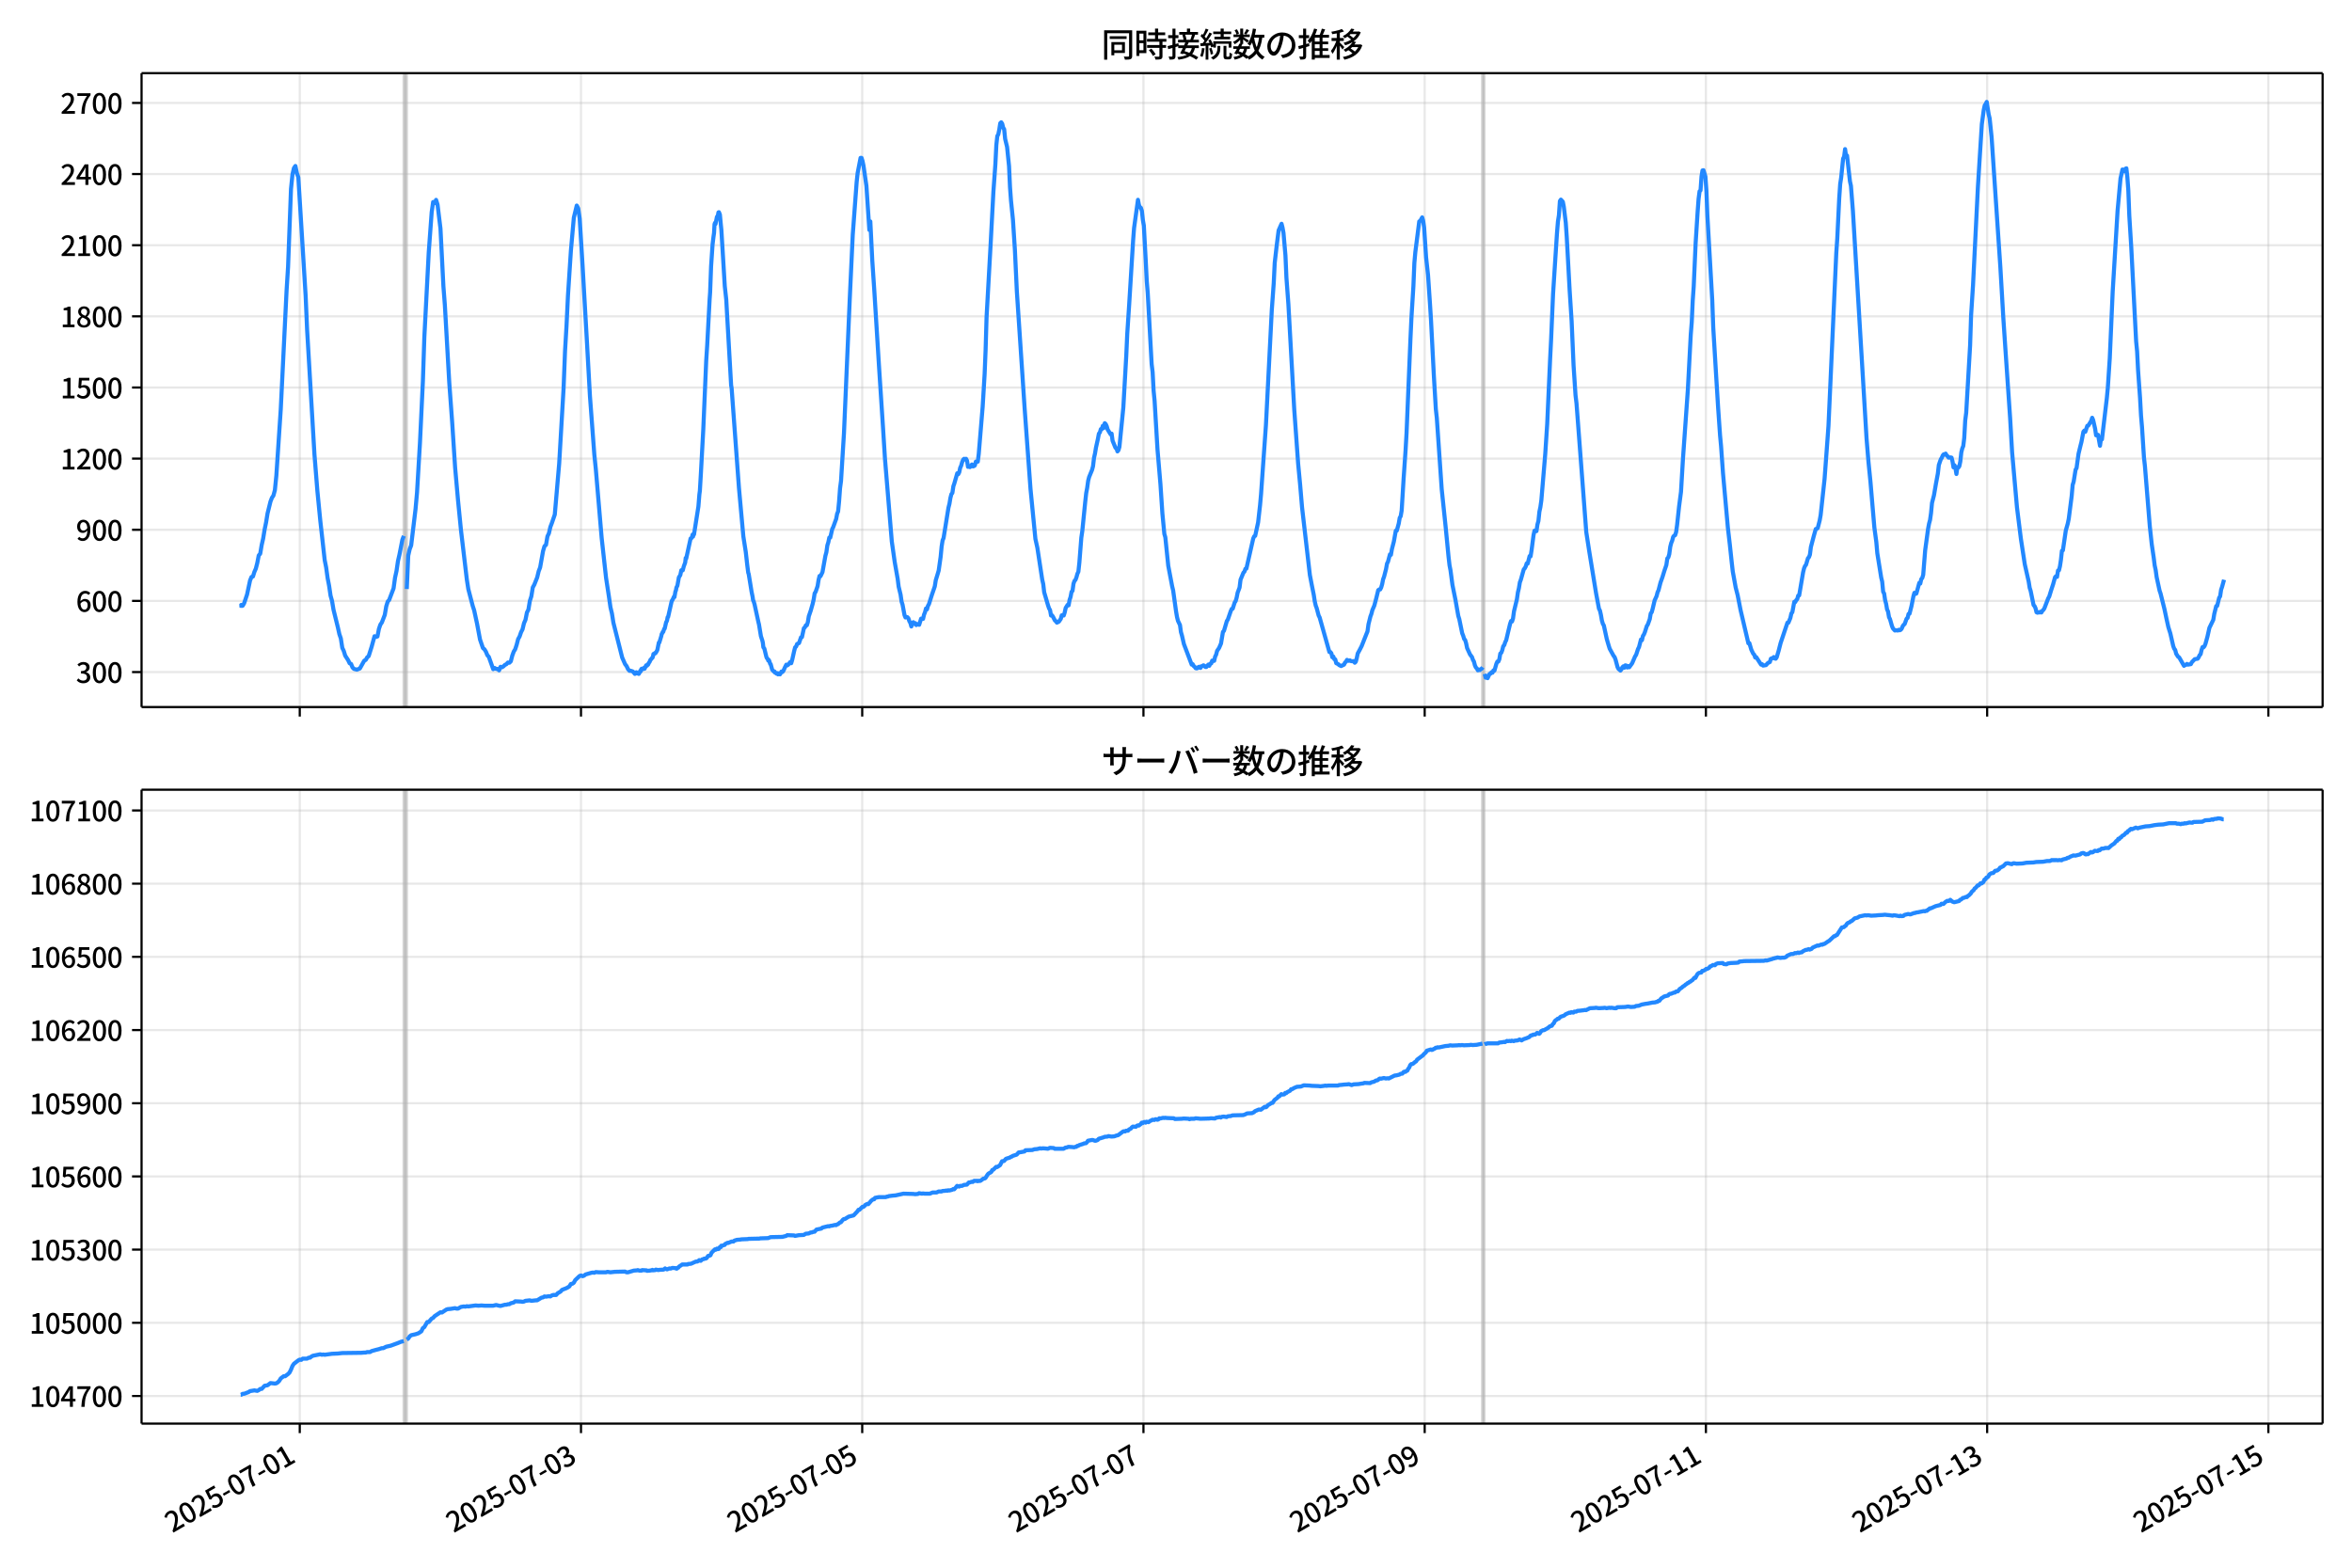 <!DOCTYPE svg  PUBLIC '-//W3C//DTD SVG 1.1//EN'  'http://www.w3.org/Graphics/SVG/1.1/DTD/svg11.dtd'>
<svg version="1.1" viewBox="0 0 864 576" xmlns="http://www.w3.org/2000/svg" xmlns:xlink="http://www.w3.org/1999/xlink">
 <defs>
  <style type="text/css">*{stroke-linejoin: round; stroke-linecap: butt}</style>
 </defs>
 <g id="aa">
  <g id="ab">
   <path d="m0 576h864v-576h-864z" fill="#fff"/>
  </g>
  <g id="ac">
   <g id="ad">
    <path d="m52 259.78h801.2v-232.9h-801.2z" fill="#fff"/>
   </g>
   <g id="ae">
    <path d="m148.32 259.78h1.076v-232.9h-1.076z" clip-path="url(#c)" fill="#808080" opacity=".3" stroke="#808080"/>
   </g>
   <g id="af">
    <path d="m544.52 259.78h.717v-232.9h-.717z" clip-path="url(#c)" fill="#808080" opacity=".3" stroke="#808080"/>
   </g>
   <g id="ag">
    <g id="ah">
     <g id="ai">
      <path d="m110.12 259.78v-232.9" clip-path="url(#c)" fill="none" stroke="#b0b0b0" stroke-linecap="square" stroke-opacity=".3" stroke-width=".8"/>
     </g>
     <g id="aj">
      <defs>
       <path id="g" d="m0 0v3.5" stroke="#000" stroke-width=".8"/>
      </defs>
      <use x="110.115" y="259.778" stroke="#000000" stroke-width=".8" xlink:href="#g"/>
     </g>
    </g>
    <g id="ak">
     <g id="al">
      <path d="m213.42 259.78v-232.9" clip-path="url(#c)" fill="none" stroke="#b0b0b0" stroke-linecap="square" stroke-opacity=".3" stroke-width=".8"/>
     </g>
     <g id="am">
      <use x="213.425" y="259.778" stroke="#000000" stroke-width=".8" xlink:href="#g"/>
     </g>
    </g>
    <g id="an">
     <g id="ao">
      <path d="m316.73 259.78v-232.9" clip-path="url(#c)" fill="none" stroke="#b0b0b0" stroke-linecap="square" stroke-opacity=".3" stroke-width=".8"/>
     </g>
     <g id="ap">
      <use x="316.734" y="259.778" stroke="#000000" stroke-width=".8" xlink:href="#g"/>
     </g>
    </g>
    <g id="aq">
     <g id="ar">
      <path d="m420.04 259.78v-232.9" clip-path="url(#c)" fill="none" stroke="#b0b0b0" stroke-linecap="square" stroke-opacity=".3" stroke-width=".8"/>
     </g>
     <g id="as">
      <use x="420.044" y="259.778" stroke="#000000" stroke-width=".8" xlink:href="#g"/>
     </g>
    </g>
    <g id="at">
     <g id="au">
      <path d="m523.35 259.78v-232.9" clip-path="url(#c)" fill="none" stroke="#b0b0b0" stroke-linecap="square" stroke-opacity=".3" stroke-width=".8"/>
     </g>
     <g id="av">
      <use x="523.354" y="259.778" stroke="#000000" stroke-width=".8" xlink:href="#g"/>
     </g>
    </g>
    <g id="aw">
     <g id="ax">
      <path d="m626.66 259.78v-232.9" clip-path="url(#c)" fill="none" stroke="#b0b0b0" stroke-linecap="square" stroke-opacity=".3" stroke-width=".8"/>
     </g>
     <g id="ay">
      <use x="626.663" y="259.778" stroke="#000000" stroke-width=".8" xlink:href="#g"/>
     </g>
    </g>
    <g id="az">
     <g id="ba">
      <path d="m729.97 259.78v-232.9" clip-path="url(#c)" fill="none" stroke="#b0b0b0" stroke-linecap="square" stroke-opacity=".3" stroke-width=".8"/>
     </g>
     <g id="bb">
      <use x="729.973" y="259.778" stroke="#000000" stroke-width=".8" xlink:href="#g"/>
     </g>
    </g>
    <g id="bc">
     <g id="bd">
      <path d="m833.28 259.78v-232.9" clip-path="url(#c)" fill="none" stroke="#b0b0b0" stroke-linecap="square" stroke-opacity=".3" stroke-width=".8"/>
     </g>
     <g id="be">
      <use x="833.283" y="259.778" stroke="#000000" stroke-width=".8" xlink:href="#g"/>
     </g>
    </g>
   </g>
   <g id="bf">
    <g id="bg">
     <g id="bh">
      <path d="m52 246.93h801.2" clip-path="url(#c)" fill="none" stroke="#b0b0b0" stroke-linecap="square" stroke-opacity=".3" stroke-width=".8"/>
     </g>
     <g id="bi">
      <defs>
       <path id="f" d="m0 0h-3.5" stroke="#000" stroke-width=".8"/>
      </defs>
      <use x="52" y="246.926" stroke="#000000" stroke-width=".8" xlink:href="#f"/>
     </g>
     <g id="bj">
      <!-- 300 -->
      <g transform="translate(27.9 250.91) scale(.1 -.1)">
       <defs>
        <path id="l" transform="scale(.016)" d="m1715-90q-371 0-656 90t-503 240q-217 150-377 323l359 474q211-205 479-359 269-153 634-153 269 0 467 92 199 93 311 266t112 423q0 256-125 451t-429 300q-304 106-835 106v551q467 0 732 105 266 106 384 291 119 186 119 423 0 307-192 489-192 183-531 183-269 0-503-119-233-118-438-316l-384 460q282 256 614 413 333 157 737 157 422 0 748-144 327-144 512-413 186-269 186-659 0-403-221-685-221-281-592-422v-26q269-70 490-227t349-400 128-557q0-422-215-726-214-304-573-468-358-163-787-163z"/>
        <path id="a" transform="scale(.016)" d="m1830-90q-460 0-806 275-346 276-535 823-188 547-188 1366 0 820 188 1357 189 538 535 803 346 266 806 266 461 0 800-269 340-269 528-803 189-534 189-1354 0-819-189-1366-188-547-528-823-339-275-800-275zm0 589q237 0 422 185 186 186 288 599 103 413 103 1091 0 679-103 1082-102 403-288 582-185 180-422 180-236 0-422-180-186-179-292-582-105-403-105-1082 0-678 105-1091 106-413 292-599 186-185 422-185z"/>
       </defs>
       <use xlink:href="#l"/>
       <use transform="translate(57)" xlink:href="#a"/>
       <use transform="translate(114)" xlink:href="#a"/>
      </g>
     </g>
    </g>
    <g id="bk">
     <g id="bl">
      <path d="m52 220.79h801.2" clip-path="url(#c)" fill="none" stroke="#b0b0b0" stroke-linecap="square" stroke-opacity=".3" stroke-width=".8"/>
     </g>
     <g id="bm">
      <use x="52" y="220.787" stroke="#000000" stroke-width=".8" xlink:href="#f"/>
     </g>
     <g id="bn">
      <!-- 600 -->
      <g transform="translate(27.9 224.77) scale(.1 -.1)">
       <defs>
        <path id="k" transform="scale(.016)" d="m1971-90q-339 0-634 144-294 144-518 435-224 292-352 733-128 442-128 1044 0 678 147 1161 148 483 397 784 250 301 570 445t665 144q397 0 688-147 292-147 490-359l-403-448q-128 154-327 253-198 99-409 99-307 0-567-182-259-182-413-605-153-422-153-1145 0-608 115-1002t326-589q212-195 493-195 212 0 375 121 163 122 259 343t96 522q0 300-90 511-89 212-259 320-169 109-419 109-211 0-451-134t-458-461l-25 538q134 192 313 323t374 201q196 71 375 71 397 0 694-163 298-163 467-490 170-326 170-825 0-468-195-817-195-348-512-544-317-195-701-195z"/>
       </defs>
       <use xlink:href="#k"/>
       <use transform="translate(57)" xlink:href="#a"/>
       <use transform="translate(114)" xlink:href="#a"/>
      </g>
     </g>
    </g>
    <g id="bo">
     <g id="bp">
      <path d="m52 194.65h801.2" clip-path="url(#c)" fill="none" stroke="#b0b0b0" stroke-linecap="square" stroke-opacity=".3" stroke-width=".8"/>
     </g>
     <g id="bq">
      <use x="52" y="194.648" stroke="#000000" stroke-width=".8" xlink:href="#f"/>
     </g>
     <g id="br">
      <!-- 900 -->
      <g transform="translate(27.9 198.63) scale(.1 -.1)">
       <defs>
        <path id="m" transform="scale(.016)" d="m1562-90q-410 0-708 150-297 151-502 356l403 461q141-160 346-256t422-96q224 0 425 102 202 103 352 333 151 230 237 614 87 384 87 941 0 589-115 970t-323 563-496 182q-205 0-372-118-166-118-262-336t-96-525q0-301 86-512 87-211 259-323 173-112 417-112 224 0 460 141 237 141 448 461l32-544q-134-180-313-314t-371-208-384-74q-391 0-689 166-297 167-467 496-169 330-169 823 0 467 195 816t515 541 698 192q339 0 636-138 298-137 519-419 221-281 349-710t128-1018q0-691-141-1187t-391-807q-249-310-563-461-313-150-652-150z"/>
       </defs>
       <use xlink:href="#m"/>
       <use transform="translate(57)" xlink:href="#a"/>
       <use transform="translate(114)" xlink:href="#a"/>
      </g>
     </g>
    </g>
    <g id="bs">
     <g id="bt">
      <path d="m52 168.51h801.2" clip-path="url(#c)" fill="none" stroke="#b0b0b0" stroke-linecap="square" stroke-opacity=".3" stroke-width=".8"/>
     </g>
     <g id="bu">
      <use x="52" y="168.509" stroke="#000000" stroke-width=".8" xlink:href="#f"/>
     </g>
     <g id="bv">
      <!-- 1200 -->
      <g transform="translate(22.2 172.49) scale(.1 -.1)">
       <defs>
        <path id="e" transform="scale(.016)" d="m544 0v608h1037v3277h-845v467q333 58 579 147 247 90 451 218h557v-4109h915v-608h-2694z"/>
        <path id="b" transform="scale(.016)" d="m282 0v429q697 621 1164 1136 468 515 701 956 234 442 234 826 0 256-87 451-86 196-262 301-176 106-445 106-275 0-506-151-230-150-422-368l-416 410q301 333 637 518 336 186 803 186 429 0 749-176t496-493 176-745q0-455-224-919t-615-935q-390-470-889-950 186 20 394 36t374 16h1184v-634h-3046z"/>
       </defs>
       <use xlink:href="#e"/>
       <use transform="translate(57)" xlink:href="#b"/>
       <use transform="translate(114)" xlink:href="#a"/>
       <use transform="translate(171)" xlink:href="#a"/>
      </g>
     </g>
    </g>
    <g id="bw">
     <g id="bx">
      <path d="m52 142.37h801.2" clip-path="url(#c)" fill="none" stroke="#b0b0b0" stroke-linecap="square" stroke-opacity=".3" stroke-width=".8"/>
     </g>
     <g id="by">
      <use x="52" y="142.37" stroke="#000000" stroke-width=".8" xlink:href="#f"/>
     </g>
     <g id="bz">
      <!-- 1500 -->
      <g transform="translate(22.2 146.36) scale(.1 -.1)">
       <defs>
        <path id="h" transform="scale(.016)" d="m1715-90q-365 0-653 90t-506 237q-217 147-383 307l352 480q134-134 294-246t361-183q202-70 452-70 262 0 473 118 212 119 333 346 122 227 122 541 0 460-247 716-246 256-649 256-224 0-384-64t-365-198l-365 237 141 2240h2387v-627h-1747l-109-1204q154 77 307 118 154 42 340 42 397 0 723-160t518-490q192-329 192-847 0-519-224-887t-586-560q-361-192-777-192z"/>
       </defs>
       <use xlink:href="#e"/>
       <use transform="translate(57)" xlink:href="#h"/>
       <use transform="translate(114)" xlink:href="#a"/>
       <use transform="translate(171)" xlink:href="#a"/>
      </g>
     </g>
    </g>
    <g id="ca">
     <g id="cb">
      <path d="m52 116.23h801.2" clip-path="url(#c)" fill="none" stroke="#b0b0b0" stroke-linecap="square" stroke-opacity=".3" stroke-width=".8"/>
     </g>
     <g id="cc">
      <use x="52" y="116.232" stroke="#000000" stroke-width=".8" xlink:href="#f"/>
     </g>
     <g id="cd">
      <!-- 1800 -->
      <g transform="translate(22.2 120.22) scale(.1 -.1)">
       <defs>
        <path id="q" transform="scale(.016)" d="m1830-90q-441 0-787 163-345 164-547 448-202 285-202 650 0 314 122 557t314 419 403 291v32q-256 186-442 458-185 272-185 643 0 365 176 640t480 425q304 151 694 151 410 0 704-160t457-439q164-278 164-649 0-237-96-448t-234-381q-137-169-291-278v-32q218-115 397-285 179-169 288-406t109-557q0-346-189-628-189-281-532-448-342-166-803-166zm314 2708q205 198 310 419 106 221 106 464 0 211-83 384t-247 272q-163 99-393 99-288 0-480-183-192-182-192-502 0-256 134-429 135-172 359-294t486-230zm-294-2170q236 0 418 89 183 90 285 253 103 164 103 388 0 211-90 367-89 157-246 272-157 116-368 215t-454 195q-244-173-398-426-153-252-153-553 0-237 118-416 119-179 324-282 205-102 461-102z"/>
       </defs>
       <use xlink:href="#e"/>
       <use transform="translate(57)" xlink:href="#q"/>
       <use transform="translate(114)" xlink:href="#a"/>
       <use transform="translate(171)" xlink:href="#a"/>
      </g>
     </g>
    </g>
    <g id="ce">
     <g id="cf">
      <path d="m52 90.093h801.2" clip-path="url(#c)" fill="none" stroke="#b0b0b0" stroke-linecap="square" stroke-opacity=".3" stroke-width=".8"/>
     </g>
     <g id="cg">
      <use x="52" y="90.093" stroke="#000000" stroke-width=".8" xlink:href="#f"/>
     </g>
     <g id="ch">
      <!-- 2100 -->
      <g transform="translate(22.2 94.078) scale(.1 -.1)">
       <use xlink:href="#b"/>
       <use transform="translate(57)" xlink:href="#e"/>
       <use transform="translate(114)" xlink:href="#a"/>
       <use transform="translate(171)" xlink:href="#a"/>
      </g>
     </g>
    </g>
    <g id="ci">
     <g id="cj">
      <path d="m52 63.954h801.2" clip-path="url(#c)" fill="none" stroke="#b0b0b0" stroke-linecap="square" stroke-opacity=".3" stroke-width=".8"/>
     </g>
     <g id="ck">
      <use x="52" y="63.954" stroke="#000000" stroke-width=".8" xlink:href="#f"/>
     </g>
     <g id="cl">
      <!-- 2400 -->
      <g transform="translate(22.2 67.939) scale(.1 -.1)">
       <defs>
        <path id="r" transform="scale(.016)" d="m2170 0v3072q0 192 12 457 13 266 20 458h-26q-90-179-183-365-92-185-195-364l-921-1415h2579v-576h-3328v493l1875 2957h858v-4717h-691z"/>
       </defs>
       <use xlink:href="#b"/>
       <use transform="translate(57)" xlink:href="#r"/>
       <use transform="translate(114)" xlink:href="#a"/>
       <use transform="translate(171)" xlink:href="#a"/>
      </g>
     </g>
    </g>
    <g id="cm">
     <g id="cn">
      <path d="m52 37.815h801.2" clip-path="url(#c)" fill="none" stroke="#b0b0b0" stroke-linecap="square" stroke-opacity=".3" stroke-width=".8"/>
     </g>
     <g id="co">
      <use x="52" y="37.815" stroke="#000000" stroke-width=".8" xlink:href="#f"/>
     </g>
     <g id="cp">
      <!-- 2700 -->
      <g transform="translate(22.2 41.8) scale(.1 -.1)">
       <defs>
        <path id="j" transform="scale(.016)" d="m1235 0q32 646 109 1187t224 1024 384 941 576 938h-2208v627h3027v-455q-409-512-665-989-256-476-397-969t-205-1053-90-1251h-755z"/>
       </defs>
       <use xlink:href="#b"/>
       <use transform="translate(57)" xlink:href="#j"/>
       <use transform="translate(114)" xlink:href="#a"/>
       <use transform="translate(171)" xlink:href="#a"/>
      </g>
     </g>
    </g>
   </g>
   <g id="cq">
    <path d="m88.418 222.44.102.174.09-.349.373.349.19-.087.508-.871 1.077-3.224 1.095-5.141.536-1.307.539-.174.507-1.655.538-1.22.538-2.091.538-2.788.538-.61.538-3.224.538-2.353.538-3.311.538-2.614.538-3.311 1.076-4.356.538-1.394.538-.784.538-2.004.538-5.315 1.614-24.309 2.152-43.826.538-8.539 1.076-28.666.538-5.315.538-2.353.538-.784.538 2.614.538 1.568 2.69 43.565.538 12.46 2.69 45.743 1.076 13.418 1.076 10.978 1.614 14.464.538 2.701.538 3.921.538 2.788.538 3.659.538 1.917.538 3.224 1.614 6.535.538 2.44.538 1.568.538 3.485.538 1.133.538 1.743 1.076 1.655.538 1.133.538.261.538 1.307.538.523 1.076.261 1.076-.436 1.614-2.875.538-.261.538-.958.538-.436 1.076-3.398 1.076-3.921.538.261.538-.174.538-2.788.538-1.568.538-.784 1.076-2.788.538-3.137.538-1.743.538-.61 1.614-4.269.538-3.921.538-2.44.538-3.659.538-2.353 1.076-5.489.538-1.394m1.076 19.517.538-12.285.538-2.353.538-1.394 1.614-13.418.538-6.012 1.076-18.21 1.076-22.654.538-16.293 1.614-31.105 1.076-14.725.538-3.747.538.436.538-1.22.538 1.743 1.076 8.8 1.076 21.173.538 6.97 1.614 28.404 1.076 14.725 1.076 16.555 1.076 12.111 1.076 10.891 2.152 18.123.538 3.485 1.614 6.186.538 1.655 1.076 4.966 1.076 5.751 1.076 3.137.538.436.538.871.538 1.307.538.61 1.614 4.531.538-.436.538.349h.538l.538.523.538-1.307.538.174.538-.349.538-.523.538-.261.538-.61.538.087.538-.523.538-2.091.538-1.481.538-.871.538-1.655.538-2.091.538-.958.538-1.568.538-1.046.538-2.265.538-1.22.538-2.701.538-1.046.538-3.224.538-1.655.538-3.311.538-.958 1.076-2.701.538-2.265.538-1.394 1.076-6.012.538-1.83.538-.436.538-3.137.538-1.133.538-2.353.538-1.394 1.076-3.137 1.614-18.733 1.614-27.62.538-13.766.538-9.149.538-11.24 1.076-16.468 1.076-12.111 1.076-4.444.538 1.046.538 3.747 1.076 17.6 1.614 28.23 1.076 19.43 1.614 21.521.538 5.228 2.152 25.355 1.614 14.638 1.076 7.058.538 3.747.538 2.265.538 3.398 3.228 12.808 1.076 2.44.538.697.538 1.133.538.61h.538l.717.261.717.871.179-.087.359-.523.359.436.179-.087.359.261.359-.61.179-.523.179.174.179-.784.179-.174h.179l.179.174.179-.174.179.087.179-.436.179.349.538-1.22.179.174.179-.087.179-.436.179.087.359-.784.179-.174.359-.871.179-.087.359-.523.179-.087.179-.523.179-.871.179.087.359-.436.179.087.359-.523.359-.697.538-2.701h.179l.717-2.353.179-.871.179-.174.179-.523h.179l.359-1.133.179-.087.538-2.353.179-.261.179-.523.179-1.046.179-.087 1.256-5.576.179-.523.179-.174.359-.784.179-.436.179.174.359-2.091.179-.349.179-1.046.359-.697.359-2.004.179-1.046.538-.871.359-1.743.179-.087.179.174.179-.087.359-1.394.538-1.481.179-1.655.179.261 1.614-7.406h.179l.179-.174.179-.436.179-.784.179.697.179-1.046.179.261 1.614-10.281.359-4.444.179-1.307.359-6.099.897-16.468 1.076-25.268.359-5.576.897-16.99.179-2.527.359-9.584.538-8.016.359-2.962.179-1.22.179-3.224.179-.523.179.436.538-2.701.179-.174.179-.349.179-1.046.179-.087.359.871.359 3.834.179 1.743 1.256 20.737.538 4.879.359 6.448 1.435 25.093.179 1.046 2.69 36.594 1.614 17.862.897 5.751.538 4.792.359 2.788.179.523 1.076 6.622.359 1.743.179 1.307.179.261.359 1.22 1.076 4.966.359 1.655.179.697.717 4.356.538 1.655.179.784.179 1.655.359.436.717 2.962.179.523.359.349.179.61.179-.261.179.349.359 1.133.179.087.538 2.004.359.436.179.087.179.261.179-.087.179.436.359.087.179.261.359-.174.179.436.179-.349.538.349.359-.61.179-.436.359.174.359-.436.538-1.22.538-1.046.359.261.359-.261.717-.958.359.436.359-1.22.717-3.224.359-1.394.359-.261.359-.958.717-.349.717-2.091.359-.087.717-3.311.359-.261.359-.784h.359l.359-1.133.359-2.178.717-2.091.717-2.527.359-1.568.359-2.265.359-.523.717-2.091.359-2.265.359-1.481.359.087.717-1.481 1.076-6.012.359-1.307.359-2.527.359-1.133.359-1.743h.359l.717-3.137.359-.697.717-2.004.359-.958.359-1.917.359-.871.359-3.659.359-4.879.359-2.701.717-11.675.359-5.751 2.152-49.925 1.076-23.089 1.435-19.343.359-3.311 1.076-5.576h.359l.359 1.133.359 1.743 1.076 7.406 1.076 16.206.359-3.137.717 14.376.717 10.63 1.794 28.84 1.435 21.957.717 11.414 2.511 30.408 1.076 7.58 1.076 6.099.359 2.875.717 2.962.359 2.527.359 1.133.717 3.834.359.871.359-.174.359.087.359.436.359 1.046.359.61.359 1.307.359-1.133.359-.436.359.61.359-.261.359.697.359-.349.717.261.717-2.265.717.087.359-1.568.359-.871.359-1.394.359.349.359-1.307.359-.61 1.076-3.398 1.076-3.137.359-2.265.717-2.353.359-1.22.717-5.053.359-3.747.359-2.265.359-.871 1.794-11.153.359-1.394.359-2.178.359-1.394.359-.436.359-2.44.359-1.046 1.076-3.747.359.349.359-.697.359-1.655.359-.784.359-1.307.359-.871.359-.349.359.261.359-.261.359.697.359 2.265.359-.087.359.174.359-.349.359-.61.359.697.359-.087.359-.261.359-1.394h.717l.359-2.875 1.435-17.339.717-11.937.359-8.8.359-12.198 1.435-25.703 1.076-20.388.717-9.933.359-7.145.359-3.311.359-.61.359-1.743.359-2.353.359-.349.359.523.359 1.481.359.523.359 3.572.717 2.962.717 7.058.359 7.755.359 4.879.717 7.058.717 11.065.717 15.248 2.87 43.129 2.152 29.537 1.794 18.297.717 3.224 1.794 11.763.359 1.568.359 3.05 1.435 4.879.359 1.046.359.61.359 2.004.359-.087.359.523.717 1.394.359.261.359.523.717-.349.717-1.046.359-1.307.717.087.359-1.133.359-1.655.717-1.133.359.174.359-2.004.359-1.046.359-1.917.359-.349.359-2.614.359-1.046.359-.349.359-.958.359-1.307.359-.784.359-3.311.717-9.149.359-2.44 1.076-10.717.359-3.224.359-1.917.359-2.614.359-1.394 1.076-2.614.359-1.394.359-3.05.359-1.568.359-2.178.717-3.224.359-1.917.359-.436.359-1.22h.359l.359-1.22.359.784.359-1.743.359.349.359.784.359 1.22 1.076 1.743.359-.261.359 2.614 1.076 2.614.359.174.359 1.133.359-.436.359-1.22 1.435-14.464 1.076-18.994.359-8.016.717-10.891 1.435-23.351.359-4.705 1.435-10.368.359 1.917.359.784.359.261.359 1.133.359 3.311.359 2.091.717 13.244.359 7.145.359 4.356 1.435 26.139.359 2.962.359 6.796.359 3.659 1.076 18.036 1.076 12.634.717 10.804.717 7.493.359 1.22 1.076 10.456 1.435 7.58.359 1.481 1.076 7.755.359 2.091.359 1.394.717 1.481.359 2.614.359 1.22.717 3.137 2.87 7.58.359-.174.359.697.359.261.359.523.359.087.359-.087.359-.436.359-.087.359.436.359-.61.359-.087.359-.261.359.174.359.436h.359l.717-.871.359.436.359-.784.359-.087.359-1.046.359.174.359-.087.359-1.568.359-.697.359-1.394.717-1.046.717-1.655.717-4.269.359-.349 1.076-3.659.359-.523 1.076-3.137.359-.784.359-.087.717-2.265.359-.523.359-1.22.359-1.83.717-1.917.359-2.875 1.076-2.614.359-.349.359-1.046.359-.087 2.511-11.065.359-.784.359-.174 1.076-4.966.717-6.361.359-4.008.717-10.194 1.076-15.161 2.152-42.258.717-9.933.359-7.406.717-6.273.717-5.663 1.076-2.44.359 1.394.359 2.004.717 8.277.359 8.19.717 9.671 2.152 38.686 1.435 19.953.717 7.58.717 8.452 2.87 24.832.717 3.747.717 3.572.359 2.353.359 1.568.359.958.717 2.701.359.697 3.587 12.721h.359l.359.436.359 1.481.359-.261.359.958.359.087.359 1.394.717.349.359.349.717.349 1.076-.523.359-.784.359-.261.359-.697.717.349.359-.174.359.261.717.087.359-.087.359.61.359-.349.359-1.307.359-1.743.717-1.307.717-1.394 1.794-4.531.359-.871.359-2.614.717-2.875.359-.958.359-1.394.717-1.655.717-2.701.717-2.962.359-.261h.359l.359-.697.359-1.22.359-1.83.359-.958.717-2.788.359-2.004.359-.697.717-2.701.359.174.359-2.091.717-2.788.717-4.008h.359l.717-2.614.359-2.091.359-.61.359-2.091.717-11.763.717-10.368.359-6.273 1.435-34.678.359-7.667.717-11.588.359-8.626.359-4.008 1.435-11.24.359-.174.717-1.307.359 1.22.359 2.527.717 10.891.717 6.535.717 10.63.359 5.663 1.076 20.911.717 12.111.359 3.224 1.794 26.139 1.435 13.766 1.076 11.065.359 3.137.359 1.83.717 5.402 1.076 5.315 1.076 6.099.359 1.133 1.076 5.228.359.871.359 1.22.359.349.359 1.22.359 1.743 1.076 2.353.717.958.359 1.046.359.61.359 1.394.359.784.359.349.359.697.359-.261.359.174.359-.349.359-.174.359-.523m.717 2.44.359 1.394.359-.087.359.261.717-1.568.359-.087.359-.523.359.174.359-.871.359.087.717-2.527.359-.784h.359l.359-.871.359-2.091.359-.261.359-.958.359-1.481.359-.349.359-1.133.359-.697.717-3.05.717-2.962.359-1.046.359.174.359-1.133.359-2.614.717-2.962.359-1.481.359-2.527.359-1.481.359-2.178.359-.958 1.076-3.834.359-.349.359-.697.359-1.133.359.087.717-2.788.359.087.359-2.265.717-5.489.359-1.655.717.174.359-2.44.359-1.307.359-3.398.359-1.655.359-2.527 1.435-17.077.717-10.978 1.076-23.961.359-7.145.717-16.729 1.435-22.218.359-4.356.359-2.265.359-5.228.359-.523.717.784.359 1.83.717 5.838.359 5.228 1.076 19.778.717 11.153.717 16.38.717 10.891.359 2.962 3.587 47.311 1.076 6.97 2.511 15.422 1.076 5.751.359.697.359 1.568.359 2.091.359 1.22.359.61 1.076 4.966.717 2.44.359 1.133 1.435 2.614.359.436.359.958.717 2.701.359.697.717.61.359-.436.359-.784.359-.349.359.523.359-.871.359.087.359.697.359-.523.359.436 1.076-1.481 1.076-2.527.359-.523.717-2.178.359-.697.717-2.788.359.261.359-1.568.359-.523.359-.871.717-2.265.359-.523.717-2.004.359-2.091.359-.436.359-1.307.717-3.05.717-1.568.359-1.394.359-.784.717-2.788.717-2.004.717-2.353.717-2.091.359-2.44.359-.349.359-1.22.359-2.701.359-1.394.359-.871.359-1.394.359-.436.359-.174.359-1.133.359-2.614.717-6.709.717-5.489.717-12.111 1.794-25.268 1.076-20.388.359-4.531.359-7.929.359-5.141.717-16.119.717-11.24.359-4.879.359-2.788.359-.349.359-5.141.359-2.178.359-.087.717 2.353.359 5.053.359 9.236 1.794 31.192.359 9.933 1.076 17.862.717 11.588.717 10.281.359 3.834.717 10.02 1.794 20.04.717 6.186.717 6.709.359 3.137 1.076 5.925.717 2.788 1.076 5.489 2.87 12.198.359-.087.717 2.44.717 1.481.359.349.359 1.046.359-.174 1.794 2.788.359-.174.359.523 1.076-.174.717-.784.717-.349.359-1.22.359-.174h.359l.359-.436.359.523.359.087.359-.523.717-2.44.717-2.788 2.511-7.493h.359l.717-1.743.359-1.655.359-.436.717-3.834.359.087.359-.697.359-.349.359-1.307.359-.087 1.435-8.452.359-1.481.359-.871.359-.436.717-2.44.359-.349.359-.958.359-2.788 1.076-4.095.717-2.527.359-.087.359-.261.717-2.788.359-2.004 1.435-13.244 1.076-14.551.359-4.966 2.87-63.518.359-5.228.717-14.812.359-5.315.359-2.353.717-6.97.359-.697.359-2.788.359 2.527.359-.174 1.076 9.497.359 1.655.717 9.149 5.022 83.732.717 8.713.717 7.145.717 8.452.717 8.364.717 5.315.359 4.095 1.435 8.974.359 1.481.359 3.747.359.61.359 2.44.359 1.307.359 2.091.359.784.359 2.091.359.697.717 2.527.359.871.717.784.359-.087.717.087.359-.261.359.174.359-.174.359-.436.359-.871.359-.523.359-.261.717-2.004.359-.261.359-1.481.359-.087.717-2.788.717-3.659.359-1.22.359.436.359-.174 1.076-3.921.359.261.359-1.655.359-.349.359-1.22.717-8.974 1.076-7.929.359-1.917.359-1.307.359-2.527.359-3.747.717-2.788.717-4.182.717-3.834.359-3.137.717-2.091.359-.523.359-.871.359-.436h.359l.359-.261.359.697.359.261.359.523.717-.087.359.087.359 1.394.359 2.178.359-.784.359 1.133.359 2.091.359-2.527.359.174.359-.523.359-1.743.359-3.311.359-1.481.359-.871.359-2.962.359-6.448.359-2.788 1.435-24.745.359-10.978.717-11.24 1.794-36.072 1.435-23.002.717-5.315.359-1.655.359-.436.359-.784.717 4.531.359 1.481.717 6.883 3.228 47.921 1.076 18.471.717 10.717 1.794 26.226.717 12.46 1.794 20.301 1.435 11.501 1.435 9.41 1.435 6.361.359 2.265.359 1.133 1.076 5.228.359.349.359.784.359 1.481.359.174.359-.174.359.087.359-.261.359.261.359-.61.359-.349.359-.523 1.435-3.747.359-.61.717-2.353.717-2.178.717-2.614.359-.349.359.261.359-2.353.359-.087.359-1.481.359-2.353.359-3.311.359-.174 1.076-7.319.717-2.527.359-1.743 1.076-8.364.359-4.095.359-1.133.717-4.444.359-.61.717-5.228.717-2.962.359-1.394.717-3.747.359-.436.359.436.717-2.178.359-.087 1.076-1.743.359-1.133.359.871.717 3.137.359 2.44.359-.174h.359l.717 4.008.359-2.614.359.261 1.794-15.161.359-3.747.717-10.891 1.076-24.571 1.794-29.624 1.076-11.85.717-3.311.359.61.359.087.359-.958.359-.174.359 3.224.359 4.879.359 9.323.717 11.588 1.794 34.59.359 3.659.359 7.058.717 10.02.359 6.535.359 4.182.717 11.153.359 3.224 1.794 22.131.717 6.622.717 4.879.359 2.875.359 1.655.359 2.614 1.076 4.966.359 1.046 1.435 5.751.717 3.398.717 3.224.717 2.265 1.076 4.705.359.958.359.436.359 1.394.717 1.133.359.174 1.794 3.137.359-.261.359-.087.359-.349.359.261 1.076-.174.359-.697 1.076-1.133 1.076-.174.359-.523.359-.784.359-.349.359-1.568.359-1.046.359.087.359-.436.359-.871.717-2.614.717-3.224 1.435-2.962.359-2.178.717-2.875.359-.087.717-2.962.359-.523.359-2.44.359-1.046.717-2.614v0" clip-path="url(#c)" fill="none" stroke="#28f" stroke-linecap="square" stroke-width="1.5"/>
   </g>
   <g id="cr">
    <path d="m52 259.78v-232.9" fill="none" stroke="#000" stroke-linecap="square" stroke-width=".8"/>
   </g>
   <g id="cs">
    <path d="m853.2 259.78v-232.9" fill="none" stroke="#000" stroke-linecap="square" stroke-width=".8"/>
   </g>
   <g id="ct">
    <path d="m52 259.78h801.2" fill="none" stroke="#000" stroke-linecap="square" stroke-width=".8"/>
   </g>
   <g id="cu">
    <path d="m52 26.88h801.2" fill="none" stroke="#000" stroke-linecap="square" stroke-width=".8"/>
   </g>
   <g id="cv">
    <!-- 同時接続数の推移 -->
    <g transform="translate(404.6 20.88) scale(.12 -.12)">
     <defs>
      <path id="x" transform="scale(.016)" d="m1587 3936h3232v-518h-3232v518zm320-1114h557v-2534h-557v2534zm301 0h2291v-2086h-2291v512h1734v1069h-1734v505zm-1683 2260h5113v-570h-4524v-5056h-589v5626zm4768 0h595v-4896q0-250-67-397t-227-218q-160-77-426-96t-675-19q-13 83-45 192t-77 218q-45 108-89 185 281-13 527-13 247 0 330 0 83 7 118 42 36 35 36 112v4890z"/>
      <path id="v" transform="scale(.016)" d="m2714 4672h3238v-525h-3238v525zm-244-1235h3712v-538h-3712v538zm20-1184h3635v-531h-3635v531zm1523 3155h595v-2310h-595v2310zm832-2451h589v-2823q0-230-61-364-61-135-227-199-167-70-423-86t-633-16q-20 121-78 285-57 163-121 284 275-6 509-9t310-3q77 6 106 28 29 23 29 93v2810zm-2023-1677 487 282q153-160 313-352t294-381q135-189 206-343l-519-313q-64 153-189 348-124 196-278 394-154 199-314 365zm-2086 3718h1619v-4281h-1619v544h1056v3187h-1056v550zm32-1843h1293v-537h-1293v537zm-320 1843h563v-4832h-563v4832z"/>
      <path id="w" transform="scale(.016)" d="m3866 5408h614v-870h-614v870zm-1479-653h3597v-518h-3597v518zm-230-1485h4e3v-518h-4e3v518zm825 922 519 102q64-160 121-342 58-182 96-352 39-170 45-304l-544-128q-6 134-42 313-35 180-83 365-48 186-112 346zm1856 109 589-71q-96-275-202-557-105-281-195-486l-518 77q58 147 122 329 64 183 118 372t86 336zm-2643-2106h3943v-518h-3943v518zm1408 685 602-115q-167-371-362-784t-390-797-362-685l-525 179q160 288 346 666t368 784 323 752zm-659-2157 358 403q352-102 733-240 381-137 752-304 371-166 697-336 327-169 558-329l-384-461q-218 160-532 336-313 176-685 345-371 170-755 323-384 154-742 263zm1894 1114 583-71q-122-550-353-944-230-393-604-662t-922-435q-547-167-1296-269-25 128-93 269-67 141-137 230 678 64 1168 192t819 349q330 221 531 550 202 330 304 791zm-4684 217q396 90 953 240 557 151 1120 311l77-544q-525-154-1053-311-528-156-963-284l-134 588zm121 2093h1965v-563h-1965v563zm819 1248h576v-5229q0-236-51-374t-192-208q-141-77-355-99-214-23-541-16-13 115-64 288t-109 294q205-6 381-6t234 0q64 0 92 28 29 29 29 93v5229z"/>
      <path id="u" transform="scale(.016)" d="m4058 5408h595v-1798h-595v1798zm-1415-563h3443v-499h-3443v499zm231-992h3008v-499h-3008v499zm-224-877h3475v-1203h-531v729h-2432v-729h-512v1203zm1964-877h551v-1881q0-122 22-157 23-35 106-35 25 0 92 0 68 0 135 0t99 0q51 0 83 54t45 224 19 515q90-70 234-131t259-93q-19-429-83-662-64-234-183-326-118-93-316-93-39 0-103 0t-134 0-138 0q-67 0-99 0-237 0-365 64t-176 218q-48 153-48 422v1881zm-1164-6h550v-455q0-243-48-528-48-284-186-579-137-294-409-572-272-279-727-503-70 90-192 208-121 118-230 195 416 205 665 438 250 234 371 474 122 240 164 467 42 228 42 413v442zm-2240 3309 524-192q-121-244-259-503-137-259-275-496t-259-416l-410 173q122 186 246 438 125 253 240 515 116 263 193 481zm716-743 500-230q-224-359-496-756-272-396-548-764-275-368-518-650l-358 205q179 211 377 483 199 272 387 569 189 298 358 592 170 295 298 551zm-1721-665 307 403q166-154 339-340 173-185 320-364t224-327l-326-460q-77 160-218 348-141 189-314 384-172 196-332 356zm1485-832 435 179q128-211 249-458 122-246 215-474 93-227 137-412l-473-211q-32 185-119 422-86 237-201 486-115 250-243 468zm-1530-583q422 26 998 54 576 29 1184 68l7-499q-570-45-1127-84-556-38-992-70l-70 531zm1702-992 436 135q121-276 214-596t118-556l-454-148q-26 237-112 563-86 327-202 602zm-1363 109 499-83q-57-455-163-897-105-441-253-748-51 32-134 73-83 42-170 83-86 42-144 62 148 294 234 697t131 813zm691 627h525v-2861h-525v2861z"/>
      <path id="o" transform="scale(.016)" d="m224 2022h3187v-499h-3187v499zm51 2247h3111v-487h-3111v487zm1127-1735 563-121q-154-320-333-672t-352-679q-173-326-326-582l-532 173q148 243 324 566t345 669q170 346 311 646zm934-832 563-64q-89-480-262-838t-461-614-701-432-976-298q-25 128-99 269t-157 237q659 102 1085 303 426 202 666 554t342 883zm422 3597 519-211q-147-218-298-436-150-217-278-377l-403 186q121 173 252 413 132 240 208 425zm-1203 109h563v-2957h-563v2957zm-1075-320 448 186q134-192 246-420 112-227 157-393l-467-211q-38 172-147 406t-237 432zm1094-1050 397-236q-160-263-400-529-240-265-519-489-278-224-553-378-51 103-141 237-89 135-179 218 269 109 534 294 266 186 493 416 228 231 368 467zm487-204q83-45 246-145 163-99 352-211t346-211 221-150l-327-423q-83 77-230 198-147 122-317 253-170 132-327 250-156 119-259 189l295 250zm1798 396h2311v-556h-2311v556zm115 1178 615-90q-103-640-263-1235t-384-1101q-224-505-512-889-44 57-134 134t-186 157-166 125q275 339 473 796 199 458 340 995 141 538 217 1108zm1223-1510 614-58q-147-1101-445-1940-297-838-813-1443-515-604-1321-1014-26 71-90 177-64 105-134 208-70 102-128 159 742 346 1212 880 471 535 730 1290 260 755 375 1741zm-1005-135q134-851 387-1597 253-745 659-1305 407-560 1002-874-70-57-154-150-83-93-154-189-70-96-121-179-633 371-1056 988-422 618-688 1434-265 816-425 1783l550 89zm-3309-3065 327 416q377-148 754-330 378-182 701-378 324-195 548-368l-416-435q-211 179-519 378-307 198-666 383-358 186-729 334z"/>
      <path id="t" transform="scale(.016)" d="m3686 4378q-64-493-163-1041-99-547-265-1084-192-653-432-1104t-522-688-595-237q-320 0-596 221-275 221-448 621-172 400-172 931 0 537 220 1017 221 480 611 851 391 372 909 583 519 211 1121 211 576 0 1040-186 464-185 793-515 330-329 502-771 173-441 173-941 0-672-278-1194-278-521-816-851-538-329-1318-444l-378 601q166 20 307 42t263 48q307 70 585 217 279 148 496 375 218 227 342 534 125 308 125 692t-122 713q-121 330-358 573-236 243-582 380-346 138-781 138-525 0-935-186-409-185-694-489-284-304-432-656-147-352-147-678 0-365 89-605 90-240 224-355 135-115 276-115t288 144 297 457q151 314 298 800 147 461 246 982 100 522 145 1021l684-12z"/>
      <path id="p" transform="scale(.016)" d="m2995 2925h2893v-519h-2893v519zm0-1280h2893v-519h-2893v519zm-64-1299h3232v-557h-3232v557zm1312 3577h563v-3763h-563v3763zm429 1466 634-141q-154-390-340-794-185-403-339-684l-512 140q103 199 208 458 106 259 195 528 90 269 154 493zm-1472 25 582-147q-153-518-371-1018-217-499-483-931t-573-758q-38 64-109 160-70 96-147 198-77 103-141 160 416 416 733 1034t509 1302zm128-1203h2720v-537h-2720v-4205h-582v4422l313 320h269zm-3174-2157q396 90 953 240 557 151 1120 311l77-544q-525-154-1053-311-528-156-963-284l-134 588zm121 2093h1965v-563h-1965v563zm819 1248h576v-5229q0-236-51-374t-192-208q-141-77-355-99-214-23-541-16-13 115-64 288t-109 294q205-6 381-6t234 0q64 0 92 28 29 29 29 93v5229z"/>
      <path id="n" transform="scale(.016)" d="m4051 5402 595-109q-281-493-729-941t-1107-806q-39 64-106 144t-141 153q-73 74-137 119 608 288 1011 678t614 762zm-77-557h1511v-493h-1863l352 493zm1293 0h109l109 25 384-179q-192-505-496-905t-695-701q-390-301-845-519-454-217-947-358-44 109-137 253t-176 227q448 109 867 294 419 186 777 445 359 259 631 592t419 730v96zm-1990-954 377 307q167-96 336-218 170-121 320-249 151-128 247-237l-397-332q-90 108-237 236t-317 259q-169 132-329 234zm1107-934 595-109q-307-538-803-1031-496-492-1232-876-38 64-102 144t-138 156q-74 77-138 116 455 217 807 483t604 554q253 288 407 563zm-90-589h1460v-506h-1818l358 506zm1268 0h121l109 26 384-167q-192-614-531-1075t-787-794q-448-332-983-553-534-221-1129-355-45 115-132 269-86 153-176 249 551 96 1043 285 493 189 903 473 410 285 714 669t464 883v90zm-2132-1056 410 339q186-102 384-237 198-134 371-275t282-269l-435-371q-103 128-270 272-166 144-361 288t-381 253zm-2150 3533h589v-5376h-589v5376zm-992-1242h2336v-569h-2336v569zm1024-224 365-160q-96-339-231-707-134-368-291-727-157-358-336-672-179-313-365-537-44 128-134 291t-160 272q173 192 339 457 167 266 323 570 157 304 282 618t208 595zm941 1946 416-467q-314-122-695-221-380-99-784-173-403-74-780-131-20 102-71 236-51 135-102 231 358 58 732 138 375 80 711 179t573 208zm-397-2579q58-45 179-170 122-125 266-266 144-140 259-265t160-183l-352-473q-58 102-157 255-99 154-218 317-118 164-227 311-108 147-185 237l275 237z"/>
     </defs>
     <use xlink:href="#x"/>
     <use transform="translate(100)" xlink:href="#v"/>
     <use transform="translate(200)" xlink:href="#w"/>
     <use transform="translate(300)" xlink:href="#u"/>
     <use transform="translate(400)" xlink:href="#o"/>
     <use transform="translate(500)" xlink:href="#t"/>
     <use transform="translate(600)" xlink:href="#p"/>
     <use transform="translate(700)" xlink:href="#n"/>
    </g>
   </g>
  </g>
  <g id="cw">
   <g id="cx">
    <path d="m52 523.06h801.2v-232.9h-801.2z" fill="#fff"/>
   </g>
   <g id="cy">
    <path d="m148.32 523.06h1.076v-232.9h-1.076z" clip-path="url(#d)" fill="#808080" opacity=".3" stroke="#808080"/>
   </g>
   <g id="cz">
    <path d="m544.52 523.06h.717v-232.9h-.717z" clip-path="url(#d)" fill="#808080" opacity=".3" stroke="#808080"/>
   </g>
   <g id="da">
    <g id="db">
     <g id="dc">
      <path d="m110.12 523.06v-232.9" clip-path="url(#d)" fill="none" stroke="#b0b0b0" stroke-linecap="square" stroke-opacity=".3" stroke-width=".8"/>
     </g>
     <g id="dd">
      <use x="110.115" y="523.055" stroke="#000000" stroke-width=".8" xlink:href="#g"/>
     </g>
     <g id="de">
      <!-- 2025-07-01 -->
      <g transform="translate(63.325 563.33) rotate(-30) scale(.1 -.1)">
       <defs>
        <path id="i" transform="scale(.016)" d="m301 1536v544h1689v-544h-1689z"/>
       </defs>
       <use xlink:href="#b"/>
       <use transform="translate(57)" xlink:href="#a"/>
       <use transform="translate(114)" xlink:href="#b"/>
       <use transform="translate(171)" xlink:href="#h"/>
       <use transform="translate(228)" xlink:href="#i"/>
       <use transform="translate(263.7)" xlink:href="#a"/>
       <use transform="translate(320.7)" xlink:href="#j"/>
       <use transform="translate(377.7)" xlink:href="#i"/>
       <use transform="translate(413.4)" xlink:href="#a"/>
       <use transform="translate(470.4)" xlink:href="#e"/>
      </g>
     </g>
    </g>
    <g id="df">
     <g id="dg">
      <path d="m213.42 523.06v-232.9" clip-path="url(#d)" fill="none" stroke="#b0b0b0" stroke-linecap="square" stroke-opacity=".3" stroke-width=".8"/>
     </g>
     <g id="dh">
      <use x="213.425" y="523.055" stroke="#000000" stroke-width=".8" xlink:href="#g"/>
     </g>
     <g id="di">
      <!-- 2025-07-03 -->
      <g transform="translate(166.64 563.33) rotate(-30) scale(.1 -.1)">
       <use xlink:href="#b"/>
       <use transform="translate(57)" xlink:href="#a"/>
       <use transform="translate(114)" xlink:href="#b"/>
       <use transform="translate(171)" xlink:href="#h"/>
       <use transform="translate(228)" xlink:href="#i"/>
       <use transform="translate(263.7)" xlink:href="#a"/>
       <use transform="translate(320.7)" xlink:href="#j"/>
       <use transform="translate(377.7)" xlink:href="#i"/>
       <use transform="translate(413.4)" xlink:href="#a"/>
       <use transform="translate(470.4)" xlink:href="#l"/>
      </g>
     </g>
    </g>
    <g id="dj">
     <g id="dk">
      <path d="m316.73 523.06v-232.9" clip-path="url(#d)" fill="none" stroke="#b0b0b0" stroke-linecap="square" stroke-opacity=".3" stroke-width=".8"/>
     </g>
     <g id="dl">
      <use x="316.734" y="523.055" stroke="#000000" stroke-width=".8" xlink:href="#g"/>
     </g>
     <g id="dm">
      <!-- 2025-07-05 -->
      <g transform="translate(269.94 563.33) rotate(-30) scale(.1 -.1)">
       <use xlink:href="#b"/>
       <use transform="translate(57)" xlink:href="#a"/>
       <use transform="translate(114)" xlink:href="#b"/>
       <use transform="translate(171)" xlink:href="#h"/>
       <use transform="translate(228)" xlink:href="#i"/>
       <use transform="translate(263.7)" xlink:href="#a"/>
       <use transform="translate(320.7)" xlink:href="#j"/>
       <use transform="translate(377.7)" xlink:href="#i"/>
       <use transform="translate(413.4)" xlink:href="#a"/>
       <use transform="translate(470.4)" xlink:href="#h"/>
      </g>
     </g>
    </g>
    <g id="dn">
     <g id="do">
      <path d="m420.04 523.06v-232.9" clip-path="url(#d)" fill="none" stroke="#b0b0b0" stroke-linecap="square" stroke-opacity=".3" stroke-width=".8"/>
     </g>
     <g id="dp">
      <use x="420.044" y="523.055" stroke="#000000" stroke-width=".8" xlink:href="#g"/>
     </g>
     <g id="dq">
      <!-- 2025-07-07 -->
      <g transform="translate(373.25 563.33) rotate(-30) scale(.1 -.1)">
       <use xlink:href="#b"/>
       <use transform="translate(57)" xlink:href="#a"/>
       <use transform="translate(114)" xlink:href="#b"/>
       <use transform="translate(171)" xlink:href="#h"/>
       <use transform="translate(228)" xlink:href="#i"/>
       <use transform="translate(263.7)" xlink:href="#a"/>
       <use transform="translate(320.7)" xlink:href="#j"/>
       <use transform="translate(377.7)" xlink:href="#i"/>
       <use transform="translate(413.4)" xlink:href="#a"/>
       <use transform="translate(470.4)" xlink:href="#j"/>
      </g>
     </g>
    </g>
    <g id="dr">
     <g id="ds">
      <path d="m523.35 523.06v-232.9" clip-path="url(#d)" fill="none" stroke="#b0b0b0" stroke-linecap="square" stroke-opacity=".3" stroke-width=".8"/>
     </g>
     <g id="dt">
      <use x="523.354" y="523.055" stroke="#000000" stroke-width=".8" xlink:href="#g"/>
     </g>
     <g id="du">
      <!-- 2025-07-09 -->
      <g transform="translate(476.56 563.33) rotate(-30) scale(.1 -.1)">
       <use xlink:href="#b"/>
       <use transform="translate(57)" xlink:href="#a"/>
       <use transform="translate(114)" xlink:href="#b"/>
       <use transform="translate(171)" xlink:href="#h"/>
       <use transform="translate(228)" xlink:href="#i"/>
       <use transform="translate(263.7)" xlink:href="#a"/>
       <use transform="translate(320.7)" xlink:href="#j"/>
       <use transform="translate(377.7)" xlink:href="#i"/>
       <use transform="translate(413.4)" xlink:href="#a"/>
       <use transform="translate(470.4)" xlink:href="#m"/>
      </g>
     </g>
    </g>
    <g id="dv">
     <g id="dw">
      <path d="m626.66 523.06v-232.9" clip-path="url(#d)" fill="none" stroke="#b0b0b0" stroke-linecap="square" stroke-opacity=".3" stroke-width=".8"/>
     </g>
     <g id="dx">
      <use x="626.663" y="523.055" stroke="#000000" stroke-width=".8" xlink:href="#g"/>
     </g>
     <g id="dy">
      <!-- 2025-07-11 -->
      <g transform="translate(579.87 563.33) rotate(-30) scale(.1 -.1)">
       <use xlink:href="#b"/>
       <use transform="translate(57)" xlink:href="#a"/>
       <use transform="translate(114)" xlink:href="#b"/>
       <use transform="translate(171)" xlink:href="#h"/>
       <use transform="translate(228)" xlink:href="#i"/>
       <use transform="translate(263.7)" xlink:href="#a"/>
       <use transform="translate(320.7)" xlink:href="#j"/>
       <use transform="translate(377.7)" xlink:href="#i"/>
       <use transform="translate(413.4)" xlink:href="#e"/>
       <use transform="translate(470.4)" xlink:href="#e"/>
      </g>
     </g>
    </g>
    <g id="dz">
     <g id="ea">
      <path d="m729.97 523.06v-232.9" clip-path="url(#d)" fill="none" stroke="#b0b0b0" stroke-linecap="square" stroke-opacity=".3" stroke-width=".8"/>
     </g>
     <g id="eb">
      <use x="729.973" y="523.055" stroke="#000000" stroke-width=".8" xlink:href="#g"/>
     </g>
     <g id="ec">
      <!-- 2025-07-13 -->
      <g transform="translate(683.18 563.33) rotate(-30) scale(.1 -.1)">
       <use xlink:href="#b"/>
       <use transform="translate(57)" xlink:href="#a"/>
       <use transform="translate(114)" xlink:href="#b"/>
       <use transform="translate(171)" xlink:href="#h"/>
       <use transform="translate(228)" xlink:href="#i"/>
       <use transform="translate(263.7)" xlink:href="#a"/>
       <use transform="translate(320.7)" xlink:href="#j"/>
       <use transform="translate(377.7)" xlink:href="#i"/>
       <use transform="translate(413.4)" xlink:href="#e"/>
       <use transform="translate(470.4)" xlink:href="#l"/>
      </g>
     </g>
    </g>
    <g id="ed">
     <g id="ee">
      <path d="m833.28 523.06v-232.9" clip-path="url(#d)" fill="none" stroke="#b0b0b0" stroke-linecap="square" stroke-opacity=".3" stroke-width=".8"/>
     </g>
     <g id="ef">
      <use x="833.283" y="523.055" stroke="#000000" stroke-width=".8" xlink:href="#g"/>
     </g>
     <g id="eg">
      <!-- 2025-07-15 -->
      <g transform="translate(786.49 563.33) rotate(-30) scale(.1 -.1)">
       <use xlink:href="#b"/>
       <use transform="translate(57)" xlink:href="#a"/>
       <use transform="translate(114)" xlink:href="#b"/>
       <use transform="translate(171)" xlink:href="#h"/>
       <use transform="translate(228)" xlink:href="#i"/>
       <use transform="translate(263.7)" xlink:href="#a"/>
       <use transform="translate(320.7)" xlink:href="#j"/>
       <use transform="translate(377.7)" xlink:href="#i"/>
       <use transform="translate(413.4)" xlink:href="#e"/>
       <use transform="translate(470.4)" xlink:href="#h"/>
      </g>
     </g>
    </g>
   </g>
   <g id="eh">
    <g id="ei">
     <g id="ej">
      <path d="m52 512.92h801.2" clip-path="url(#d)" fill="none" stroke="#b0b0b0" stroke-linecap="square" stroke-opacity=".3" stroke-width=".8"/>
     </g>
     <g id="ek">
      <use x="52" y="512.917" stroke="#000000" stroke-width=".8" xlink:href="#f"/>
     </g>
     <g id="el">
      <!-- 104700 -->
      <g transform="translate(10.8 516.9) scale(.1 -.1)">
       <use xlink:href="#e"/>
       <use transform="translate(57)" xlink:href="#a"/>
       <use transform="translate(114)" xlink:href="#r"/>
       <use transform="translate(171)" xlink:href="#j"/>
       <use transform="translate(228)" xlink:href="#a"/>
       <use transform="translate(285)" xlink:href="#a"/>
      </g>
     </g>
    </g>
    <g id="em">
     <g id="en">
      <path d="m52 486.03h801.2" clip-path="url(#d)" fill="none" stroke="#b0b0b0" stroke-linecap="square" stroke-opacity=".3" stroke-width=".8"/>
     </g>
     <g id="eo">
      <use x="52" y="486.026" stroke="#000000" stroke-width=".8" xlink:href="#f"/>
     </g>
     <g id="ep">
      <!-- 105000 -->
      <g transform="translate(10.8 490.01) scale(.1 -.1)">
       <use xlink:href="#e"/>
       <use transform="translate(57)" xlink:href="#a"/>
       <use transform="translate(114)" xlink:href="#h"/>
       <use transform="translate(171)" xlink:href="#a"/>
       <use transform="translate(228)" xlink:href="#a"/>
       <use transform="translate(285)" xlink:href="#a"/>
      </g>
     </g>
    </g>
    <g id="eq">
     <g id="er">
      <path d="m52 459.13h801.2" clip-path="url(#d)" fill="none" stroke="#b0b0b0" stroke-linecap="square" stroke-opacity=".3" stroke-width=".8"/>
     </g>
     <g id="es">
      <use x="52" y="459.135" stroke="#000000" stroke-width=".8" xlink:href="#f"/>
     </g>
     <g id="et">
      <!-- 105300 -->
      <g transform="translate(10.8 463.12) scale(.1 -.1)">
       <use xlink:href="#e"/>
       <use transform="translate(57)" xlink:href="#a"/>
       <use transform="translate(114)" xlink:href="#h"/>
       <use transform="translate(171)" xlink:href="#l"/>
       <use transform="translate(228)" xlink:href="#a"/>
       <use transform="translate(285)" xlink:href="#a"/>
      </g>
     </g>
    </g>
    <g id="eu">
     <g id="ev">
      <path d="m52 432.24h801.2" clip-path="url(#d)" fill="none" stroke="#b0b0b0" stroke-linecap="square" stroke-opacity=".3" stroke-width=".8"/>
     </g>
     <g id="ew">
      <use x="52" y="432.243" stroke="#000000" stroke-width=".8" xlink:href="#f"/>
     </g>
     <g id="ex">
      <!-- 105600 -->
      <g transform="translate(10.8 436.23) scale(.1 -.1)">
       <use xlink:href="#e"/>
       <use transform="translate(57)" xlink:href="#a"/>
       <use transform="translate(114)" xlink:href="#h"/>
       <use transform="translate(171)" xlink:href="#k"/>
       <use transform="translate(228)" xlink:href="#a"/>
       <use transform="translate(285)" xlink:href="#a"/>
      </g>
     </g>
    </g>
    <g id="ey">
     <g id="ez">
      <path d="m52 405.35h801.2" clip-path="url(#d)" fill="none" stroke="#b0b0b0" stroke-linecap="square" stroke-opacity=".3" stroke-width=".8"/>
     </g>
     <g id="fa">
      <use x="52" y="405.352" stroke="#000000" stroke-width=".8" xlink:href="#f"/>
     </g>
     <g id="fb">
      <!-- 105900 -->
      <g transform="translate(10.8 409.34) scale(.1 -.1)">
       <use xlink:href="#e"/>
       <use transform="translate(57)" xlink:href="#a"/>
       <use transform="translate(114)" xlink:href="#h"/>
       <use transform="translate(171)" xlink:href="#m"/>
       <use transform="translate(228)" xlink:href="#a"/>
       <use transform="translate(285)" xlink:href="#a"/>
      </g>
     </g>
    </g>
    <g id="fc">
     <g id="fd">
      <path d="m52 378.46h801.2" clip-path="url(#d)" fill="none" stroke="#b0b0b0" stroke-linecap="square" stroke-opacity=".3" stroke-width=".8"/>
     </g>
     <g id="fe">
      <use x="52" y="378.46" stroke="#000000" stroke-width=".8" xlink:href="#f"/>
     </g>
     <g id="ff">
      <!-- 106200 -->
      <g transform="translate(10.8 382.45) scale(.1 -.1)">
       <use xlink:href="#e"/>
       <use transform="translate(57)" xlink:href="#a"/>
       <use transform="translate(114)" xlink:href="#k"/>
       <use transform="translate(171)" xlink:href="#b"/>
       <use transform="translate(228)" xlink:href="#a"/>
       <use transform="translate(285)" xlink:href="#a"/>
      </g>
     </g>
    </g>
    <g id="fg">
     <g id="fh">
      <path d="m52 351.57h801.2" clip-path="url(#d)" fill="none" stroke="#b0b0b0" stroke-linecap="square" stroke-opacity=".3" stroke-width=".8"/>
     </g>
     <g id="fi">
      <use x="52" y="351.569" stroke="#000000" stroke-width=".8" xlink:href="#f"/>
     </g>
     <g id="fj">
      <!-- 106500 -->
      <g transform="translate(10.8 355.55) scale(.1 -.1)">
       <use xlink:href="#e"/>
       <use transform="translate(57)" xlink:href="#a"/>
       <use transform="translate(114)" xlink:href="#k"/>
       <use transform="translate(171)" xlink:href="#h"/>
       <use transform="translate(228)" xlink:href="#a"/>
       <use transform="translate(285)" xlink:href="#a"/>
      </g>
     </g>
    </g>
    <g id="fk">
     <g id="fl">
      <path d="m52 324.68h801.2" clip-path="url(#d)" fill="none" stroke="#b0b0b0" stroke-linecap="square" stroke-opacity=".3" stroke-width=".8"/>
     </g>
     <g id="fm">
      <use x="52" y="324.677" stroke="#000000" stroke-width=".8" xlink:href="#f"/>
     </g>
     <g id="fn">
      <!-- 106800 -->
      <g transform="translate(10.8 328.66) scale(.1 -.1)">
       <use xlink:href="#e"/>
       <use transform="translate(57)" xlink:href="#a"/>
       <use transform="translate(114)" xlink:href="#k"/>
       <use transform="translate(171)" xlink:href="#q"/>
       <use transform="translate(228)" xlink:href="#a"/>
       <use transform="translate(285)" xlink:href="#a"/>
      </g>
     </g>
    </g>
    <g id="fo">
     <g id="fp">
      <path d="m52 297.79h801.2" clip-path="url(#d)" fill="none" stroke="#b0b0b0" stroke-linecap="square" stroke-opacity=".3" stroke-width=".8"/>
     </g>
     <g id="fq">
      <use x="52" y="297.786" stroke="#000000" stroke-width=".8" xlink:href="#f"/>
     </g>
     <g id="fr">
      <!-- 107100 -->
      <g transform="translate(10.8 301.77) scale(.1 -.1)">
       <use xlink:href="#e"/>
       <use transform="translate(57)" xlink:href="#a"/>
       <use transform="translate(114)" xlink:href="#j"/>
       <use transform="translate(171)" xlink:href="#e"/>
       <use transform="translate(228)" xlink:href="#a"/>
       <use transform="translate(285)" xlink:href="#a"/>
      </g>
     </g>
    </g>
   </g>
   <g id="fs">
    <path d="m88.418 512.47h.193l.563-.359h.508l1.614-.627.558-.359 1.582-.269 1.076.179.538-.269.538-.448h.538l1.076-1.165 1.076-.179 1.076-.807 1.614.179.538-.09.538-.359.538-.538.538-.896 1.076-.807h.538l1.076-.807.538-.538.538-1.076.538-1.345.538-.807 1.614-1.255.538-.269.538.09.538-.448h1.614l.538-.359h.538l.538-.448.538-.269 2.69-.538.538.179.538-.09.538.09 2.69-.359 2.152-.09 1.614-.179 6.995-.09 1.076-.09h.538l.538-.179h1.076l.538-.359 1.614-.448 1.076-.269 1.076-.359h.538l1.076-.538 1.614-.359 2.69-.986 1.076-.448 1.076-.269m1.076-.538.538-.359.538-.807.538-.448 1.614-.359 1.076-.359 1.076-.717.538-1.165.538-.359 1.076-1.882h.538l1.076-1.255.538-.269.538-.627 2.152-1.434.538.09 1.614-1.076.538-.179 1.076-.09 1.614-.269.538.179h.538l1.076-.627 1.076-.179.538.09.538-.179.538.09 2.69-.359 1.076.09 1.076-.09 1.076.09h3.228l1.076-.269 1.076.269.538.09 1.614-.448h.538l.538-.179h.538l.538-.359 1.076-.269.538-.448 2.152.09.538.09.538-.09.538-.269 1.614-.179.538.179 1.614-.179h.538l1.614-.986.538-.09.538-.359.538.09 1.076-.179.538.09.538-.359.538-.179h1.076l.538-.627 1.076-.627.538-.627 1.614-.627 1.076-.627.538-.896.538-.09.538-.359.538-.986 1.614-1.524.538-.179.538.269.538-.179.538-.448 2.152-.627.538-.09.538.09.538-.269 1.076.09h2.69l.538-.179 1.076.179 1.614-.179 3.767-.09.538.269h.538l2.152-.627 1.256-.09.179-.09.538.179h.897l.179-.179 1.614.09.179.179 1.076-.09.359-.09h.359l.179-.179.179.179.897-.09.179-.179.538.09.359.09.359-.09 1.614-.09.359-.269.179-.179.179.179.359.09.179.09.897-.359.359.09.717-.269 1.256.09.179.179h.179l.359-.359h.179l.359-.448.717-.448.359-.269h1.973l.179-.179 1.076-.09 1.794-.807h.538l.179-.179.359-.09.179-.269.179.179.179-.09.179.179.538-.538.538-.09.179-.179h.538l.179-.179h.179l.538-.807.538-.09.359-.179.359-.896 1.256-1.255.179.179.359-.179.179-.269h.179l.179.179.359-.09.359-.627h.359l.179-.538.179.09.897-.359h.179l.179-.359.897-.448.179.09 1.256-.538h.717l.359-.359.359-.09.538-.179 1.256-.09.359-.09 2.332-.09.359-.09 3.946-.09.359-.09 2.87-.09.897-.359 4.305-.09 1.435-.359.359-.269 2.511.09.359.179 1.435-.269 1.794-.09.717-.448 1.076-.09.717-.359h.359l.717-.269h.359l.717-.807 1.794-.359.359-.359 2.152-.538.359.09.359-.179.717-.09 1.076-.269.359.09.359-.269.359-.09.717-.627.359-.09.717-.896.359-.269h.359l1.435-.896 1.794-.448 1.435-1.524.359-.538h.359l1.076-1.076h.359l.359-.269.359-.448.717-.359.359.09.717-.807.359-.448.717-.538h.359l.359-.538 1.435-.269h2.511l.359-.179h.359l.359-.179 1.435-.179 1.076-.09 2.87-.627 3.587.09.717.09 1.076-.09.359-.269 1.076.179.359-.09.717.09h1.794l1.076-.448h1.435l.717-.359h1.076l.359-.179 1.076-.09.359-.09.359.09.359-.179.359.09 1.076-.269.359-.269.359.09.717-.807.359-.448.717.269.359-.269h.717l.717-.359 1.076-.09.717-.807h.359l.717-.269.359.09.359-.359.359-.09.359.09.359-.09.359.179.359-.179.359.09.359-.09 1.076-.807h.359l.359-.179.717-1.165.359-.448 1.076-.627.359-.717.359-.09 1.076-1.076.359.09 1.076-.717.717-1.434.717-.09.717-.807 1.435-.448.359-.269.359-.09.359-.269 1.435-.448.717-.807.717-.09 1.435-.269.359-.448 2.511-.09.717-.269 1.076-.09 1.076-.269.359.09.717-.09 1.076.09.717.09.717-.359 1.435.09.359.269h3.228l.717-.448h.359l.717-.269 1.435.09.717.09.359-.179h.359l.359-.359h.359l.359-.269 1.435-.448.359-.179.717-.09.359-.359.359-.538 1.435-.269h.359l.717.269h.359l.717-.269.359-.448 1.794-.538.359-.179 1.076-.09.359-.179 1.076.179 1.076-.09.717-.269.717-.179 1.794-1.345.359-.09.359.09.359-.269h.717l.359-.448.717-.359.359-.448.359-.269 1.076.09.359-.359.359-.179.359.09.717-.538.359-.538.359.179.359-.359.359-.09.359.269.359-.359.717.179.717-.538.359-.09.359-.269.717.09.359-.269h.359l.359.179.359-.09.359-.448.359.09 1.076-.269.359.09.359-.09.717.09 2.511.09.359.269 2.511-.09.717-.09 1.794.09.359.179.359-.179h1.435l.359-.179 1.076.09.717.09 3.228-.09.717-.09 1.435.09.359-.269 1.435-.269.359.179.359-.269.717-.09 1.076.179.359-.269.717-.09h.359l.717-.269 3.946-.09.717-.269.717-.359 1.794-.09.717-.359.359-.359 1.435-.627.717.09 1.435-1.076.359.179.359-.179.359-.538 1.076-.627.359-.269h.359l.717-1.076 1.076-.807.359-.538h.359l.717-.807.359.179.717-.09.359-.538.359.09.359-.359 1.076-.538.359-.538h.359l.717-.448 1.076-.448 1.435-.09 1.076-.448 2.152.09.717.09 2.511.09.717.09 1.435-.179.359-.09.359.09.717-.09h3.587l.359-.179 1.076-.09.717-.09 1.435-.09.359-.09 1.076.359.717-.269 1.794-.09 1.076-.179.717-.09.359-.179 2.152.09.359-.269 1.076-.269.717-.448h.359l.359-.179.359-.359.359-.179.359.09 1.076-.269.717.179.717-.09.359.09 2.152-1.076.717-.09 1.076-.269.359-.269.717-.09.359-.538.359-.179.359.09.359-.359.359-.09.359-.717.359-.448.359-.896.359-.359h.359l.359-.179.717-.627.359-.179.359-.627 2.152-1.613.359-.448.717-.627.359-.627 1.435-.448.359.179.359-.09.359-.269.359-.09.359-.359h.359l.359-.179.359.09 2.511-.538 1.076-.09.717-.179.717.09 2.152-.09.359-.09.359.09.717-.09.717.09 2.152-.09.359-.09.717.09 1.435-.09 2.152-.448m.717.269.359-.179h.359l.359-.179h3.946l.359-.269 1.435-.179.359-.09.359.09.717-.448.359.09.717-.09.359.09.359-.179.717.179.359-.179 1.076-.09.717-.359.717.359.717-.448 1.076-.359 1.076-.448.359-.448.359-.179h.359l.359-.269h.717l.717-.627.717.359.359-.359.359-.627.717-.359h.359l1.435-.807.717-.627.717-.179.359-.627.359-.269.359-.807.359-.359.359-.179.359-.359h.359l.717-.717 1.076-.359.359-.179.359-.359 1.435-.627.359.09.359-.269.717.179.359-.359h.717l.359-.269 1.076-.09 1.435-.179.359-.09.359.09 1.435-.717 1.794-.09.359-.09 1.076.179 1.794-.09.359-.09.717.179 1.076-.179.359.09.359-.09 1.076.179h.717l.359-.359 2.87-.09 1.076-.179 1.076.179 1.435-.09.359-.269 1.076-.09 1.076-.448 1.435-.269.717-.09 1.794-.359 1.076-.09.359-.179h.359l.359-.359h.359l.717-.896.717-.448.359-.269 1.435-.359.359-.448.359-.179h.359l1.076-.448h.359l.359-.359.717-.09.717-.896.717-.448.359-.359.717-.448.359-.359.359-.179.359-.359.359-.09.359-.359.359-.09.359-.359.359-.179.717-.896.359.09.717-1.345.359-.359.359-.179.717-.09.359-.627h.359l.717-.359.359-.359h.359l.717-.359.359-.538.359-.09.717-.448.717.09.359-.448.717-.269 1.794-.09.359.359.717.09h.359l.359-.269 1.076-.179 2.152-.09.717-.09.359-.359 1.076-.09.717-.09 7.174-.09.717-.179.359.09 2.152-.627.359-.179h.359l.359-.179h.359l.359-.179 1.076.179.717-.09h.717l.717-.269.359-.448 1.435-.627h.717l.717-.359.359.09.717-.269.359.179.359-.179.717-.09.359-.359 1.076-.538h.359l.717-.269.359.179.717-.269.359-.448 1.794-.807.359.09 1.076-.448.359.09.359-.269h.359l1.435-.986.359-.179 1.794-1.703h.359l.359-.359.359-.09 1.794-2.779.717-.09.359-.359.359-.179.359-.627.359-.359.717-.269.359-.359.359-.09.717-.627.359-.359 1.076-.269.717-.448 2.152-.448.359.09.717-.09 1.076.179 1.794-.09.717-.09 1.794-.09.717-.09.717.09 1.076.09 1.076.179.359-.179.717.09 1.435.269.359-.179.359.179.717-.09.359-.359 1.435-.359.717.179 1.435-.538h.359l.359-.179.717-.09 2.152-.448.359.09.359-.179h.359l.359-.359.359-.179.359-.359h.359l1.794-.807 1.794-.448.359-.448.717.09.717-.717.717-.448.359.09.359-.09.359-.359.717.627.717.269 1.794-.448.359-.448.359-.09.717-.627h.359l.717-.359.359.09.359-.448.359-.179.717-.717.359-.627.717-.627.359-.627.359-.179.717-.896h.359l.717-.807.359.09.717-.538.359-.896.359-.09.359-.627.359-.09.359-.359.359-.717.717-.448.717-.09.717-.807.717-.09.717-.538.359-.538.359-.09.359-.269.359-.09 1.076-1.076.717-.09 1.435.359.359-.269.359-.09 1.076.179 2.152-.09 1.435-.269 2.511-.09 1.076-.179 2.511-.09 1.435-.269h1.076l.717-.359.359.09.359-.09.359.09.359-.09.717.09.717-.09.717.09.359-.269 1.435-.359.359-.269h.359l.717-.448.717-.269.359-.179.717.09 1.794-.448.359-.359.717-.179.359.09.359.359.359.09.359-.179.359.09 1.076-.807.359.179.359-.09.717-.538.717.09h.359l.359-.359.359.09.717-.627h.717l.717-.269.359.09.359-.09.359.09 1.076-.986 1.076-.717.717-.896.359-.09.359-.717.359.09.359-.538.359-.09.359-.538.717-.359.717-.807h.359l.359-.627.359-.09.359-.448.359-.269.359.179 1.435-.627.717.269.717-.269 2.152-.448 1.435-.09 1.794-.359 1.435-.179 1.794-.09 2.152-.448h2.511l.359.179h.717l.717.179.359-.179h.717l.359-.179.359.09 1.435-.359.717.09h.359l.359-.269 3.228-.09 1.076-.538 1.794-.09.717-.269.359.179.359-.269.717-.09h.359l.359-.179 1.076.09.717.269h.359v0" clip-path="url(#d)" fill="none" stroke="#28f" stroke-linecap="square" stroke-width="1.5"/>
   </g>
   <g id="ft">
    <path d="m52 523.06v-232.9" fill="none" stroke="#000" stroke-linecap="square" stroke-width=".8"/>
   </g>
   <g id="fu">
    <path d="m853.2 523.06v-232.9" fill="none" stroke="#000" stroke-linecap="square" stroke-width=".8"/>
   </g>
   <g id="fv">
    <path d="m52 523.06h801.2" fill="none" stroke="#000" stroke-linecap="square" stroke-width=".8"/>
   </g>
   <g id="fw">
    <path d="m52 290.16h801.2" fill="none" stroke="#000" stroke-linecap="square" stroke-width=".8"/>
   </g>
   <g id="fx">
    <!-- サーバー数の推移 -->
    <g transform="translate(404.6 284.16) scale(.12 -.12)">
     <defs>
      <path id="z" transform="scale(.016)" d="m4685 2893q0-621-84-1111-83-489-288-877-204-387-569-691t-928-560l-544 512q448 167 781 371 333 205 550 503 218 298 323 739 106 442 106 1075v1620q0 192-10 339-9 147-22 217h723q-6-70-22-217t-16-339v-1581zm-2304 2086q-7-64-23-199-16-134-16-313v-2317q0-128 6-256 7-128 13-224 7-96 13-140h-710q6 44 12 140 7 96 13 221 7 125 7 259v2317q0 122-10 256-9 135-28 256h723zm-1978-1197q45-12 144-22t237-20q138-9 285-9h4217q237 0 394 13t246 26v-679q-76 7-240 13-163 6-393 6h-4224q-147 0-282-3-134-3-234-10-99-6-150-12v697z"/>
      <path id="s" transform="scale(.016)" d="m621 2854q109-6 265-16 157-9 339-16 183-6 349-6 128 0 352 0t509 0 598 0q314 0 624 0 311 0 586 0t486 0q212 0 327 0 230 0 416 16t301 22v-793q-109 6-308 19-198 13-409 13-109 0-324 0-214 0-489 0t-586 0q-310 0-624 0-313 0-598 0t-509 0-352 0q-262 0-525-10-262-9-428-22v793z"/>
      <path id="y" transform="scale(.016)" d="m4941 5037q83-109 176-269t182-320q90-160 154-288l-416-179q-96 192-240 448t-272 435l416 173zm723 275q83-122 182-282 100-160 196-317 96-156 153-271l-416-186q-102 205-246 454-144 250-279 429l410 173zm-4339-3360q102 262 201 556 100 295 183 612t144 630q61 314 93 602l723-147q-19-83-45-183-26-99-48-195t-42-166q-32-154-86-394t-131-512-164-551q-86-278-182-514-115-301-269-618-153-317-326-618-173-300-346-550l-697 294q301 397 563 874t429 880zm3155 198q-96 250-215 531-118 282-243 567-124 285-246 534-122 250-224 429l659 218q96-179 221-429t253-535q128-284 249-566 122-281 218-525 90-230 195-518 106-288 211-592 106-304 195-589 90-285 154-515l-729-237q-84 352-199 736t-240 768-259 723z"/>
     </defs>
     <use xlink:href="#z"/>
     <use transform="translate(100)" xlink:href="#s"/>
     <use transform="translate(200)" xlink:href="#y"/>
     <use transform="translate(300)" xlink:href="#s"/>
     <use transform="translate(400)" xlink:href="#o"/>
     <use transform="translate(500)" xlink:href="#t"/>
     <use transform="translate(600)" xlink:href="#p"/>
     <use transform="translate(700)" xlink:href="#n"/>
    </g>
   </g>
  </g>
 </g>
 <defs>
  <clipPath id="c">
   <rect x="52" y="26.88" width="801.2" height="232.9"/>
  </clipPath>
  <clipPath id="d">
   <rect x="52" y="290.16" width="801.2" height="232.9"/>
  </clipPath>
 </defs>
</svg>
